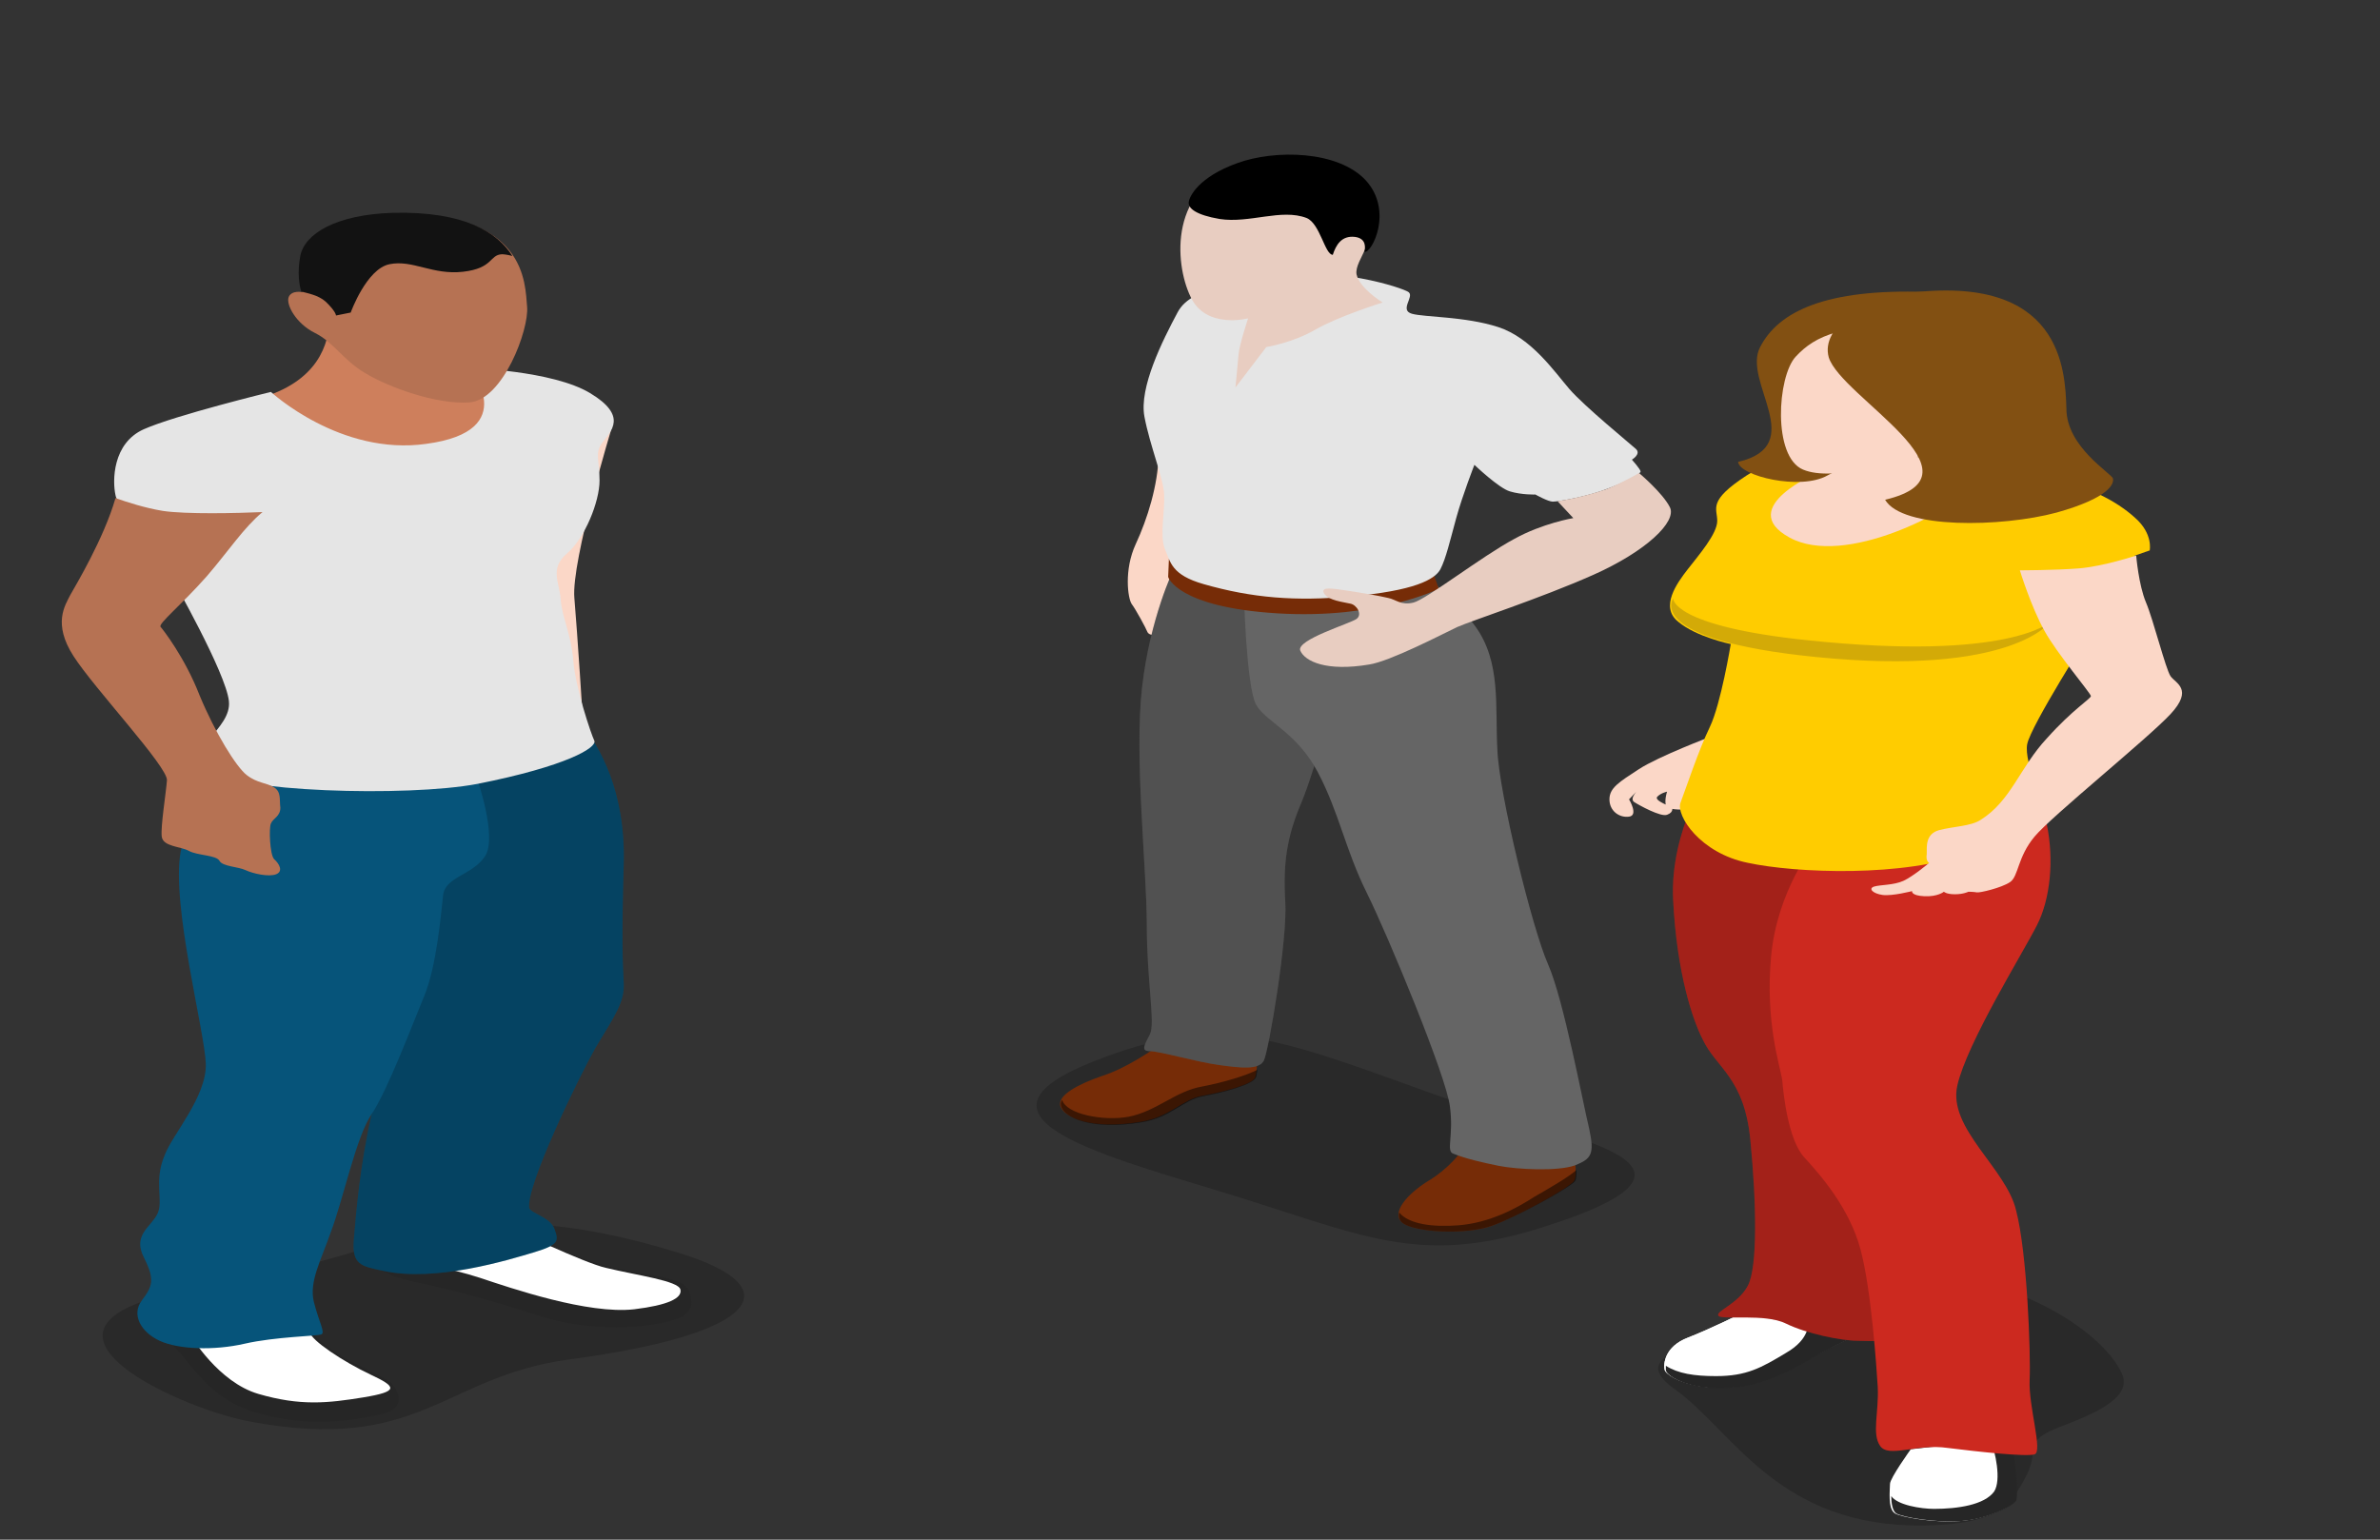<svg width="34" height="22" viewBox="0 0 34 22" fill="none" xmlns="http://www.w3.org/2000/svg">
<rect x="0" y="0" width="34" height="22" fill="#333333" stroke="none"/>
<path d="M5.655 6.659L7.56 6.017L7.095 5.292L6.15 4.675L4.71 4.567C4.695 4.9 4.56 5.459 3.675 5.7C3.48 5.742 5.655 6.659 5.655 6.659Z" fill="#CE7F5C"/>
<path opacity="0.2" d="M3.555 20.309C2.505 20.109 -0.195 18.875 2.925 18.392C5.685 17.959 6.465 16.9 9.72 17.909C11.325 18.409 10.815 19.067 8.13 19.425C6.33 19.667 6 20.775 3.555 20.309V20.309Z" fill="black"/>
<path d="M5.265 17.858C5.22 18.05 5.445 18.225 6 18.333C6.615 18.458 7.365 18.692 7.725 18.808C8.325 19 9.03 19 9.51 18.892C9.87 18.808 9.915 18.683 9.855 18.475C9.795 18.258 9.405 18.25 8.775 18.117C8.205 17.992 7.26 17.517 7.26 17.517L5.265 17.858V17.858Z" fill="#262626"/>
<path d="M5.46 17.95C5.91 18.033 6.42 18.116 6.855 18.258C7.305 18.408 8.4 18.783 9.06 18.708C9.54 18.65 9.75 18.55 9.72 18.425C9.69 18.3 9.105 18.225 8.655 18.116C8.355 18.05 7.305 17.55 7.305 17.55L5.46 17.95V17.95Z" fill="white"/>
<path d="M2.385 19.133C2.76 19.492 2.955 19.967 3.63 20.175C4.305 20.383 4.92 20.333 5.475 20.2C5.805 20.117 5.685 19.875 5.61 19.783C5.535 19.692 5.25 19.592 4.89 19.383C4.44 19.125 4.215 18.742 4.215 18.742L2.385 19.133V19.133Z" fill="#262626"/>
<path d="M2.73 19.092C2.73 19.092 3.12 19.75 3.69 19.917C4.29 20.092 4.68 20.05 5.19 19.967C5.7 19.883 5.67 19.817 5.295 19.642C4.905 19.458 4.44 19.15 4.425 19.033C4.41 18.917 2.73 19.092 2.73 19.092V19.092Z" fill="white"/>
<path d="M8.295 10.334C8.565 10.659 8.94 11.309 8.91 12.35C8.88 13.392 8.895 13.775 8.91 14.042C8.925 14.317 8.79 14.5 8.505 14.975C8.265 15.4 7.515 16.942 7.56 17.259C7.575 17.334 7.86 17.392 7.92 17.558C7.98 17.725 7.995 17.784 7.635 17.892C7.275 18 6.225 18.325 5.475 18.159C5.16 18.092 5.025 18.075 5.055 17.709C5.085 17.342 5.145 16.634 5.31 15.917C5.475 15.2 6 14.625 5.925 14.15C5.85 13.675 4.575 12.358 4.695 11.684C4.815 11.008 4.845 10.825 4.845 10.825L8.295 10.334V10.334Z" fill="#06547A"/>
<path opacity="0.2" d="M8.295 10.334C8.565 10.659 8.94 11.309 8.91 12.35C8.88 13.392 8.895 13.775 8.91 14.042C8.925 14.317 8.79 14.5 8.505 14.975C8.265 15.4 7.515 16.942 7.56 17.259C7.575 17.334 7.86 17.392 7.92 17.558C7.98 17.725 7.995 17.784 7.635 17.892C7.275 18 6.225 18.325 5.475 18.159C5.16 18.092 5.025 18.075 5.055 17.709C5.085 17.342 5.145 16.634 5.31 15.917C5.475 15.2 6 14.625 5.925 14.15C5.85 13.675 4.575 12.358 4.695 11.684C4.815 11.008 4.845 10.825 4.845 10.825L8.295 10.334V10.334Z" fill="black"/>
<path d="M6.81 11.108C6.81 11.108 7.11 11.958 6.93 12.233C6.75 12.508 6.36 12.525 6.33 12.792C6.3 13.05 6.24 13.8 6.06 14.233C5.88 14.667 5.535 15.583 5.31 15.917C5.085 16.25 4.905 17.133 4.725 17.608C4.59 18 4.41 18.317 4.485 18.608C4.56 18.9 4.65 19.042 4.59 19.067C4.53 19.092 3.93 19.1 3.495 19.2C3.06 19.3 2.55 19.283 2.28 19.158C2.01 19.033 1.875 18.783 2.025 18.583C2.175 18.383 2.22 18.292 2.055 17.967C1.89 17.642 2.16 17.533 2.25 17.342C2.34 17.15 2.19 16.883 2.355 16.5C2.46 16.217 2.955 15.667 2.94 15.2C2.925 14.733 2.445 12.933 2.58 12.175C2.73 11.417 3.075 10.992 3.075 10.992L6.81 11.108V11.108Z" fill="#06547A"/>
<path d="M8.745 6.092C8.745 6.092 8.16 8.017 8.205 8.542C8.25 9.067 8.325 10.258 8.325 10.258L6.87 9.792C6.87 9.792 6.645 8.733 6.72 8.45C6.795 8.167 7.545 7.092 7.545 7.092L8.745 6.092V6.092Z" fill="#FBD7C7"/>
<path d="M6.705 5.258C6.705 5.258 7.89 5.292 8.43 5.617C8.97 5.942 8.73 6.158 8.61 6.317C8.49 6.475 8.565 6.567 8.565 6.867C8.565 7.167 8.355 7.692 8.1 7.908C7.845 8.125 7.995 8.325 8.01 8.567C8.025 8.808 8.16 9.058 8.19 9.442C8.22 9.825 8.445 10.492 8.49 10.583C8.535 10.683 8.085 10.95 6.825 11.2C5.82 11.392 3.315 11.317 2.97 11C2.625 10.683 3.315 10.425 3.27 10.017C3.225 9.608 2.46 8.267 2.46 8.267C2.46 8.267 1.68 7.275 1.65 7.075C1.605 6.875 1.605 6.333 2.055 6.133C2.505 5.933 3.87 5.6 3.87 5.6C3.87 5.6 4.86 6.517 6.09 6.342C7.47 6.158 6.705 5.258 6.705 5.258V5.258Z" fill="#E5E5E5"/>
<path d="M3.87 11.767C3.9 11.692 4.005 11.667 4.005 11.542C3.99 11.425 4.02 11.317 3.915 11.25C3.81 11.184 3.675 11.192 3.525 11.075C3.375 10.959 3.075 10.475 2.85 9.933C2.64 9.392 2.325 8.992 2.295 8.958C2.25 8.917 2.595 8.642 2.955 8.233C3.27 7.867 3.48 7.542 3.75 7.317C3.39 7.333 2.655 7.35 2.325 7.3C2.07 7.258 1.815 7.175 1.65 7.117C1.485 7.692 1.08 8.367 1.005 8.5C0.93 8.65 0.75 8.908 1.05 9.375C1.35 9.842 2.4 10.959 2.385 11.15C2.37 11.342 2.295 11.8 2.31 11.95C2.325 12.1 2.58 12.092 2.7 12.159C2.82 12.225 3.09 12.217 3.135 12.3C3.18 12.383 3.405 12.383 3.51 12.434C3.615 12.483 3.84 12.534 3.945 12.492C4.05 12.45 3.99 12.342 3.915 12.275C3.855 12.209 3.84 11.834 3.87 11.767V11.767ZM5.61 3.067C4.8 3.092 4.35 3.358 4.32 3.658C4.29 3.958 4.32 4.175 4.32 4.175C4.32 4.175 4.17 4.142 4.125 4.242C4.08 4.35 4.23 4.625 4.5 4.758C4.77 4.892 4.905 5.15 5.22 5.333C5.535 5.525 6.225 5.783 6.705 5.75C7.185 5.717 7.56 4.708 7.53 4.383C7.5 4.058 7.53 3.008 5.61 3.067V3.067Z" fill="#B67253"/>
<path d="M5.61 3.041C4.8 3.066 4.35 3.341 4.29 3.658C4.245 3.891 4.275 4.083 4.305 4.166C4.395 4.191 4.545 4.216 4.65 4.308C4.8 4.45 4.8 4.508 4.8 4.508L5.01 4.466C5.01 4.466 5.235 3.841 5.565 3.775C5.895 3.708 6.18 3.933 6.615 3.883C7.05 3.833 6.99 3.641 7.17 3.633C7.2 3.633 7.26 3.641 7.32 3.658C7.11 3.325 6.645 3.016 5.61 3.041V3.041Z" fill="#121212"/>
<path opacity="0.2" d="M27.49 21.798C28.453 21.78 28.698 21.56 28.925 21.129C29.17 20.698 28.855 20.607 29.433 20.387C30.01 20.167 30.465 19.947 30.308 19.617C30.01 18.984 28.733 18.232 27.525 18.232C26.317 18.232 24.06 19.167 23.99 19.259C23.92 19.351 23.395 19.47 23.92 19.846C24.76 20.442 25.39 21.826 27.49 21.798Z" fill="black"/>
<path d="M24.865 18.773C24.865 18.773 24.445 18.984 24.113 19.113C23.78 19.241 23.762 19.488 23.78 19.571C23.797 19.654 24.148 19.873 24.742 19.819C25.337 19.764 25.793 19.424 26.195 19.232C26.598 19.03 26.598 19.049 26.895 19.021C27.192 18.994 26.895 18.636 26.492 18.627C26.09 18.618 25.302 18.416 25.302 18.416C25.302 18.416 25.04 18.673 24.865 18.773V18.773Z" fill="white"/>
<path d="M24.865 18.773C24.865 18.773 24.445 18.984 24.113 19.113C23.78 19.241 23.762 19.488 23.78 19.571C23.797 19.654 24.148 19.873 24.742 19.819C25.337 19.764 25.793 19.424 26.195 19.232C26.598 19.03 26.598 19.049 26.895 19.021C27.192 18.994 26.895 18.636 26.492 18.627C26.09 18.618 25.302 18.416 25.302 18.416C25.302 18.416 25.04 18.673 24.865 18.773V18.773Z" fill="white"/>
<path d="M26.195 19.241C26.598 19.039 26.598 19.058 26.895 19.03C26.93 19.03 26.965 19.021 26.983 19.003L25.828 18.883C25.828 18.883 25.88 19.122 25.513 19.332C25.163 19.543 24.953 19.663 24.515 19.663C24.2 19.663 23.973 19.626 23.798 19.516V19.58C23.815 19.672 24.165 19.883 24.76 19.828C25.355 19.773 25.793 19.442 26.195 19.241V19.241Z" fill="#262626"/>
<path d="M24.445 10.991C24.445 10.991 23.85 11.852 23.902 12.861C23.955 13.915 24.183 14.575 24.323 14.85C24.515 15.262 24.918 15.391 25.005 16.289C25.093 17.187 25.11 18.104 24.97 18.37C24.83 18.636 24.497 18.737 24.55 18.801C24.602 18.865 25.215 18.764 25.512 18.911C25.81 19.057 26.3 19.158 26.545 19.158C26.79 19.167 26.895 19.158 26.895 19.158L26.247 11.99L24.445 10.991V10.991Z" fill="#CC291F"/>
<path opacity="0.2" d="M24.445 10.991C24.445 10.991 23.85 11.852 23.902 12.861C23.955 13.915 24.183 14.575 24.323 14.85C24.515 15.262 24.918 15.391 25.005 16.289C25.093 17.187 25.11 18.104 24.97 18.37C24.83 18.636 24.497 18.737 24.55 18.801C24.602 18.865 25.215 18.764 25.512 18.911C25.81 19.057 26.3 19.158 26.545 19.158C26.79 19.167 26.895 19.158 26.895 19.158L26.247 11.99L24.445 10.991V10.991Z" fill="black"/>
<path d="M27.297 20.708C27.297 20.708 27 21.12 27 21.203C27 21.285 26.965 21.56 27.07 21.624C27.157 21.679 27.63 21.762 27.997 21.734C28.383 21.707 28.75 21.514 28.785 21.441C28.82 21.358 28.767 20.863 28.75 20.79C28.733 20.717 28.663 20.552 28.663 20.552L27.297 20.708V20.708Z" fill="white"/>
<path d="M28.68 20.543L28.435 20.57C28.505 20.744 28.593 21.148 28.488 21.312C28.348 21.505 27.963 21.56 27.63 21.56C27.438 21.56 27.105 21.505 27.018 21.377C27.018 21.477 27.035 21.587 27.088 21.624C27.175 21.679 27.648 21.762 28.015 21.734C28.4 21.707 28.768 21.514 28.803 21.441C28.838 21.358 28.785 20.863 28.768 20.79C28.75 20.717 28.68 20.543 28.68 20.543V20.543Z" fill="#262626"/>
<path d="M25.915 12.073C25.915 12.073 25.39 12.723 25.302 13.659C25.215 14.594 25.425 15.217 25.46 15.428C25.477 15.639 25.547 16.289 25.775 16.537C26.002 16.784 26.422 17.261 26.58 17.857C26.737 18.453 26.807 19.544 26.825 19.819C26.842 20.185 26.737 20.488 26.86 20.662C26.982 20.836 27.385 20.625 27.822 20.689C28.26 20.744 28.942 20.818 29.065 20.781C29.187 20.744 28.977 20.093 28.995 19.718C29.012 19.342 28.96 17.903 28.802 17.298C28.662 16.693 27.822 16.124 27.962 15.51C28.102 14.896 28.907 13.604 29.1 13.219C29.292 12.843 29.345 12.284 29.24 11.779C29.152 11.266 25.915 12.073 25.915 12.073V12.073Z" fill="#CC291F"/>
<path d="M24.445 10.523C24.445 10.523 23.692 10.808 23.412 10.991C23.132 11.174 22.992 11.257 22.992 11.422C22.992 11.587 23.132 11.688 23.272 11.669C23.412 11.651 23.272 11.422 23.272 11.422L23.412 11.275C23.412 11.275 23.272 11.403 23.342 11.458C23.412 11.504 23.727 11.678 23.815 11.642C23.92 11.605 23.885 11.532 23.885 11.532C23.885 11.532 23.622 11.44 23.675 11.385C23.727 11.33 23.815 11.312 23.815 11.312C23.815 11.312 23.762 11.477 23.815 11.532C23.867 11.578 24.095 11.568 24.095 11.568L24.515 11.064L24.445 10.523V10.523Z" fill="#FBD7C7"/>
<path d="M27.84 6.573C27.035 6.49 25.512 6.426 24.953 6.793C24.392 7.159 24.532 7.26 24.532 7.443C24.532 7.627 24.27 7.929 24.113 8.131C23.955 8.333 23.71 8.672 23.973 8.883C24.235 9.103 24.725 9.203 24.725 9.203C24.725 9.203 24.585 10.056 24.427 10.386C24.27 10.707 24.078 11.284 24.008 11.468C23.938 11.651 24.288 12.192 24.97 12.329C25.652 12.476 27.21 12.54 28.137 12.183C29.065 11.825 29.24 11.605 29.24 11.605C29.24 11.605 28.907 10.899 28.96 10.633C29.012 10.368 29.87 9.02 29.87 9.02L30.5 7.938L30.71 7.865C30.71 7.865 30.762 7.627 30.5 7.398C30.238 7.159 29.8 6.921 29.188 6.82C28.575 6.719 28.54 6.646 27.84 6.573Z" fill="#FFCC00"/>
<path d="M25.985 6.746C25.985 6.746 24.777 7.251 25.565 7.681C26.352 8.112 27.892 7.296 28.172 6.957C28.47 6.636 26.93 6.261 25.985 6.746Z" fill="#FBD7C7"/>
<path opacity="0.2" d="M23.902 8.553C23.902 8.553 23.885 8.947 25.827 9.149C28.715 9.451 29.292 8.883 29.292 8.883C29.292 8.883 28.75 9.671 25.932 9.387C23.482 9.139 23.902 8.553 23.902 8.553V8.553Z" fill="#262626"/>
<path d="M27.508 4.171C26.09 4.125 25.408 4.446 25.145 4.959C24.883 5.454 25.845 6.362 24.83 6.6C24.848 6.802 25.723 7.013 26.108 6.793C26.493 6.582 26.615 6.573 26.615 6.573L27.508 4.171V4.171Z" fill="#825012"/>
<path d="M25.652 5.097C25.39 5.381 25.32 6.527 25.758 6.71C26.195 6.893 27.087 6.591 27.945 6.389C28.802 6.188 28.907 4.648 27.613 4.629C26.317 4.611 25.933 4.794 25.652 5.097Z" fill="#FBD7C7"/>
<path d="M27.245 4.189C26.668 4.262 26.003 4.666 26.125 5.106C26.3 5.674 28.435 6.783 26.93 7.141C27.175 7.562 28.593 7.535 29.38 7.324C30.133 7.113 30.203 6.912 30.185 6.838C30.168 6.765 29.52 6.389 29.52 5.839C29.503 5.28 29.45 3.905 27.245 4.189V4.189Z" fill="#825012"/>
<path d="M28.855 8.149C28.855 8.149 29.345 8.149 29.695 8.122C30.045 8.094 30.517 7.938 30.517 7.938C30.517 7.938 30.552 8.36 30.657 8.608C30.762 8.855 30.938 9.561 31.008 9.662C31.078 9.763 31.34 9.845 31.008 10.203C30.675 10.56 29.31 11.66 29.065 11.954C28.82 12.247 28.837 12.522 28.715 12.604C28.593 12.687 28.277 12.76 28.242 12.751C28.19 12.742 28.12 12.742 28.12 12.742C28.12 12.742 28.05 12.778 27.927 12.778C27.805 12.778 27.77 12.742 27.77 12.742C27.77 12.742 27.683 12.815 27.49 12.806C27.297 12.797 27.315 12.733 27.315 12.733C27.315 12.733 27.035 12.806 26.895 12.788C26.755 12.769 26.685 12.696 26.773 12.668C26.86 12.641 27.052 12.65 27.192 12.586C27.332 12.522 27.56 12.329 27.56 12.329C27.56 12.329 27.508 12.311 27.525 12.201C27.525 12.091 27.508 11.917 27.7 11.862C27.91 11.807 28.155 11.807 28.295 11.715C28.733 11.44 28.855 10.963 29.24 10.551C29.608 10.139 29.87 9.983 29.87 9.946C29.87 9.909 29.38 9.332 29.205 9.011C29.012 8.663 28.855 8.149 28.855 8.149V8.149Z" fill="#FBD7C7"/>
<g clip-path="url(#clip0_445_18882)">
<path d="M16.552 6.503C16.541 6.935 16.394 7.41 16.224 7.776C16.055 8.142 16.111 8.552 16.168 8.632C16.224 8.705 16.371 8.976 16.394 9.035C16.428 9.093 16.575 9.093 16.598 8.976C16.631 8.859 16.552 8.618 16.62 8.544C16.688 8.471 16.88 8.537 16.925 8.376C16.971 8.215 16.858 7.952 16.914 7.827C16.971 7.703 17.242 7.418 17.231 7.22C17.219 7.022 17.242 6.547 17.242 6.547L16.552 6.503V6.503Z" fill="#FBD7C7"/>
<path opacity="0.2" d="M22.035 17.537C25.065 16.579 22.148 16.235 20.441 15.62C18.101 14.771 17.355 14.479 15.603 15.174C13.681 15.942 15.625 16.476 17.412 17.018C19.458 17.64 20.238 18.108 22.035 17.537V17.537Z" fill="black"/>
<path d="M16.665 14.867C16.428 15.028 16.089 15.262 15.75 15.372C15.41 15.489 15.094 15.65 15.15 15.811C15.207 15.964 15.58 16.147 16.292 16.03C16.71 15.964 16.891 15.708 17.174 15.657C17.457 15.606 17.898 15.496 17.931 15.394C17.965 15.291 17.965 15.013 17.965 15.013L16.665 14.867V14.867ZM20.995 16.286C20.882 16.462 20.701 16.696 20.396 16.879C20.102 17.062 19.865 17.333 20.034 17.472C20.204 17.611 20.95 17.647 21.312 17.516C21.674 17.384 22.442 16.959 22.488 16.872C22.544 16.784 22.476 16.418 22.476 16.418L20.995 16.286V16.286Z" fill="#762C07"/>
<path opacity="0.5" d="M17.943 15.393C17.954 15.364 17.954 15.328 17.965 15.284C17.819 15.364 17.479 15.467 17.174 15.525C16.79 15.591 16.53 15.876 16.123 15.957C15.761 16.023 15.23 15.92 15.173 15.715C15.15 15.752 15.15 15.781 15.162 15.818C15.218 15.972 15.591 16.154 16.304 16.037C16.722 15.972 16.903 15.715 17.185 15.664C17.468 15.613 17.909 15.496 17.943 15.393V15.393ZM22.499 16.879C22.521 16.85 22.521 16.791 22.521 16.718C22.397 16.828 22.126 16.981 21.911 17.106C21.674 17.259 21.289 17.472 20.837 17.508C20.475 17.537 20.125 17.494 19.989 17.325C19.978 17.384 19.989 17.435 20.034 17.472C20.204 17.611 20.95 17.647 21.312 17.515C21.685 17.384 22.442 16.959 22.499 16.879V16.879Z" fill="black"/>
<path d="M16.767 8.134C16.767 8.134 16.428 8.829 16.315 9.825C16.202 10.82 16.383 12.422 16.383 13.22C16.383 14.018 16.507 14.625 16.428 14.778C16.349 14.932 16.292 15.02 16.428 15.02C16.564 15.02 17.095 15.174 17.411 15.217C17.728 15.261 17.988 15.291 18.056 15.152C18.124 15.013 18.395 13.425 18.361 12.883C18.327 12.342 18.384 11.954 18.587 11.478C18.791 11.003 19.186 9.517 19.186 9.517L19.22 8.5L16.767 8.134V8.134Z" fill="#656565"/>
<path opacity="0.2" d="M16.767 8.134C16.767 8.134 16.428 8.829 16.315 9.825C16.202 10.82 16.383 12.422 16.383 13.22C16.383 14.018 16.507 14.625 16.428 14.778C16.349 14.932 16.292 15.02 16.428 15.02C16.564 15.02 17.095 15.174 17.411 15.217C17.728 15.261 17.988 15.291 18.056 15.152C18.124 15.013 18.395 13.425 18.361 12.883C18.327 12.342 18.384 11.954 18.587 11.478C18.791 11.003 19.186 9.517 19.186 9.517L19.22 8.5L16.767 8.134V8.134Z" fill="black"/>
<path d="M17.773 8.361C17.762 8.464 17.807 9.817 17.943 10.066C18.078 10.315 18.519 10.454 18.825 11.032C19.13 11.61 19.22 12.144 19.526 12.759C19.831 13.374 20.667 15.393 20.713 15.81C20.769 16.227 20.656 16.447 20.758 16.483C20.939 16.557 21.165 16.608 21.413 16.659C21.674 16.71 22.25 16.74 22.499 16.652C22.736 16.557 22.781 16.491 22.702 16.125C22.612 15.759 22.34 14.288 22.114 13.776C21.888 13.264 21.413 11.332 21.391 10.71C21.357 10.088 21.447 9.459 21.074 8.947C20.701 8.434 20.362 8.259 20.362 8.259L17.773 8.361V8.361Z" fill="#656565"/>
<path d="M16.699 7.981L16.688 8.244C16.688 8.244 16.812 8.676 18.248 8.764C19.684 8.852 20.554 8.413 20.554 8.413L20.475 8.186C20.475 8.186 19.232 8.574 18.045 8.449C16.858 8.325 16.699 7.981 16.699 7.981V7.981Z" fill="#762C07"/>
<path d="M18.282 3.963C17.773 4.08 17.038 4.059 16.824 4.461C16.609 4.863 16.27 5.537 16.349 5.954C16.428 6.371 16.62 6.832 16.631 7.066C16.643 7.3 16.564 7.666 16.643 7.849C16.722 8.032 16.733 8.215 17.197 8.347C17.886 8.544 18.508 8.595 19.3 8.522C20.204 8.442 20.498 8.281 20.577 8.134C20.656 7.981 20.713 7.732 20.803 7.403C20.894 7.073 21.063 6.642 21.063 6.642C21.063 6.642 21.414 6.978 21.572 7.022C21.742 7.073 21.934 7.066 21.934 7.066C21.934 7.066 22.115 7.168 22.183 7.168C22.262 7.168 22.691 7.095 22.997 6.971C23.302 6.854 23.437 6.766 23.437 6.737C23.437 6.707 23.313 6.568 23.313 6.568C23.313 6.568 23.449 6.488 23.37 6.415C23.29 6.342 22.635 5.807 22.42 5.559C22.205 5.31 21.877 4.827 21.402 4.673C20.928 4.52 20.351 4.534 20.17 4.483C19.989 4.432 20.204 4.241 20.125 4.176C20.046 4.11 19.017 3.788 18.282 3.963V3.963Z" fill="#E5E5E5"/>
<path d="M17.649 5.537L18.09 4.959C18.09 4.959 18.463 4.9 18.791 4.71C19.119 4.52 19.752 4.322 19.752 4.322C19.752 4.322 19.424 4.124 19.379 3.919C19.345 3.707 19.729 3.4 19.582 2.902C19.447 2.419 18.779 2.061 17.739 2.361C16.699 2.661 16.778 3.759 17.005 4.234C17.219 4.71 17.83 4.549 17.83 4.549C17.83 4.549 17.706 4.922 17.694 5.061C17.683 5.193 17.649 5.537 17.649 5.537ZM23.415 6.759C23.415 6.759 23.754 7.044 23.856 7.249C23.957 7.454 23.517 7.878 22.759 8.215C22.002 8.551 21.029 8.866 20.814 8.961C20.6 9.064 19.854 9.451 19.56 9.495C18.949 9.598 18.644 9.451 18.576 9.298C18.508 9.144 19.288 8.91 19.379 8.844C19.469 8.778 19.379 8.639 19.288 8.625C19.198 8.603 18.972 8.581 18.915 8.478C18.859 8.376 19.051 8.412 19.209 8.434C19.367 8.456 19.718 8.515 19.831 8.544C19.944 8.566 20.012 8.654 20.193 8.61C20.374 8.566 21.176 7.944 21.628 7.703C22.035 7.476 22.476 7.403 22.476 7.403L22.25 7.161C22.25 7.161 22.544 7.125 22.94 6.993C23.166 6.905 23.415 6.759 23.415 6.759Z" fill="#E8CDC1"/>
<path d="M16.982 2.888C16.971 2.976 17.084 3.071 17.423 3.129C17.852 3.195 18.305 2.976 18.666 3.115C18.859 3.195 18.927 3.641 19.04 3.641C19.085 3.502 19.164 3.363 19.356 3.385C19.526 3.407 19.503 3.546 19.492 3.598C19.593 3.627 19.91 3.019 19.514 2.58C19.119 2.149 18.214 2.134 17.672 2.332C17.129 2.529 16.993 2.8 16.982 2.888Z" fill="black"/>
</g>
<defs>
<clipPath id="clip0_445_18882">
<rect width="10.552" height="16.261" fill="white" transform="translate(14.069 1.913)"/>
</clipPath>
</defs>
</svg>
